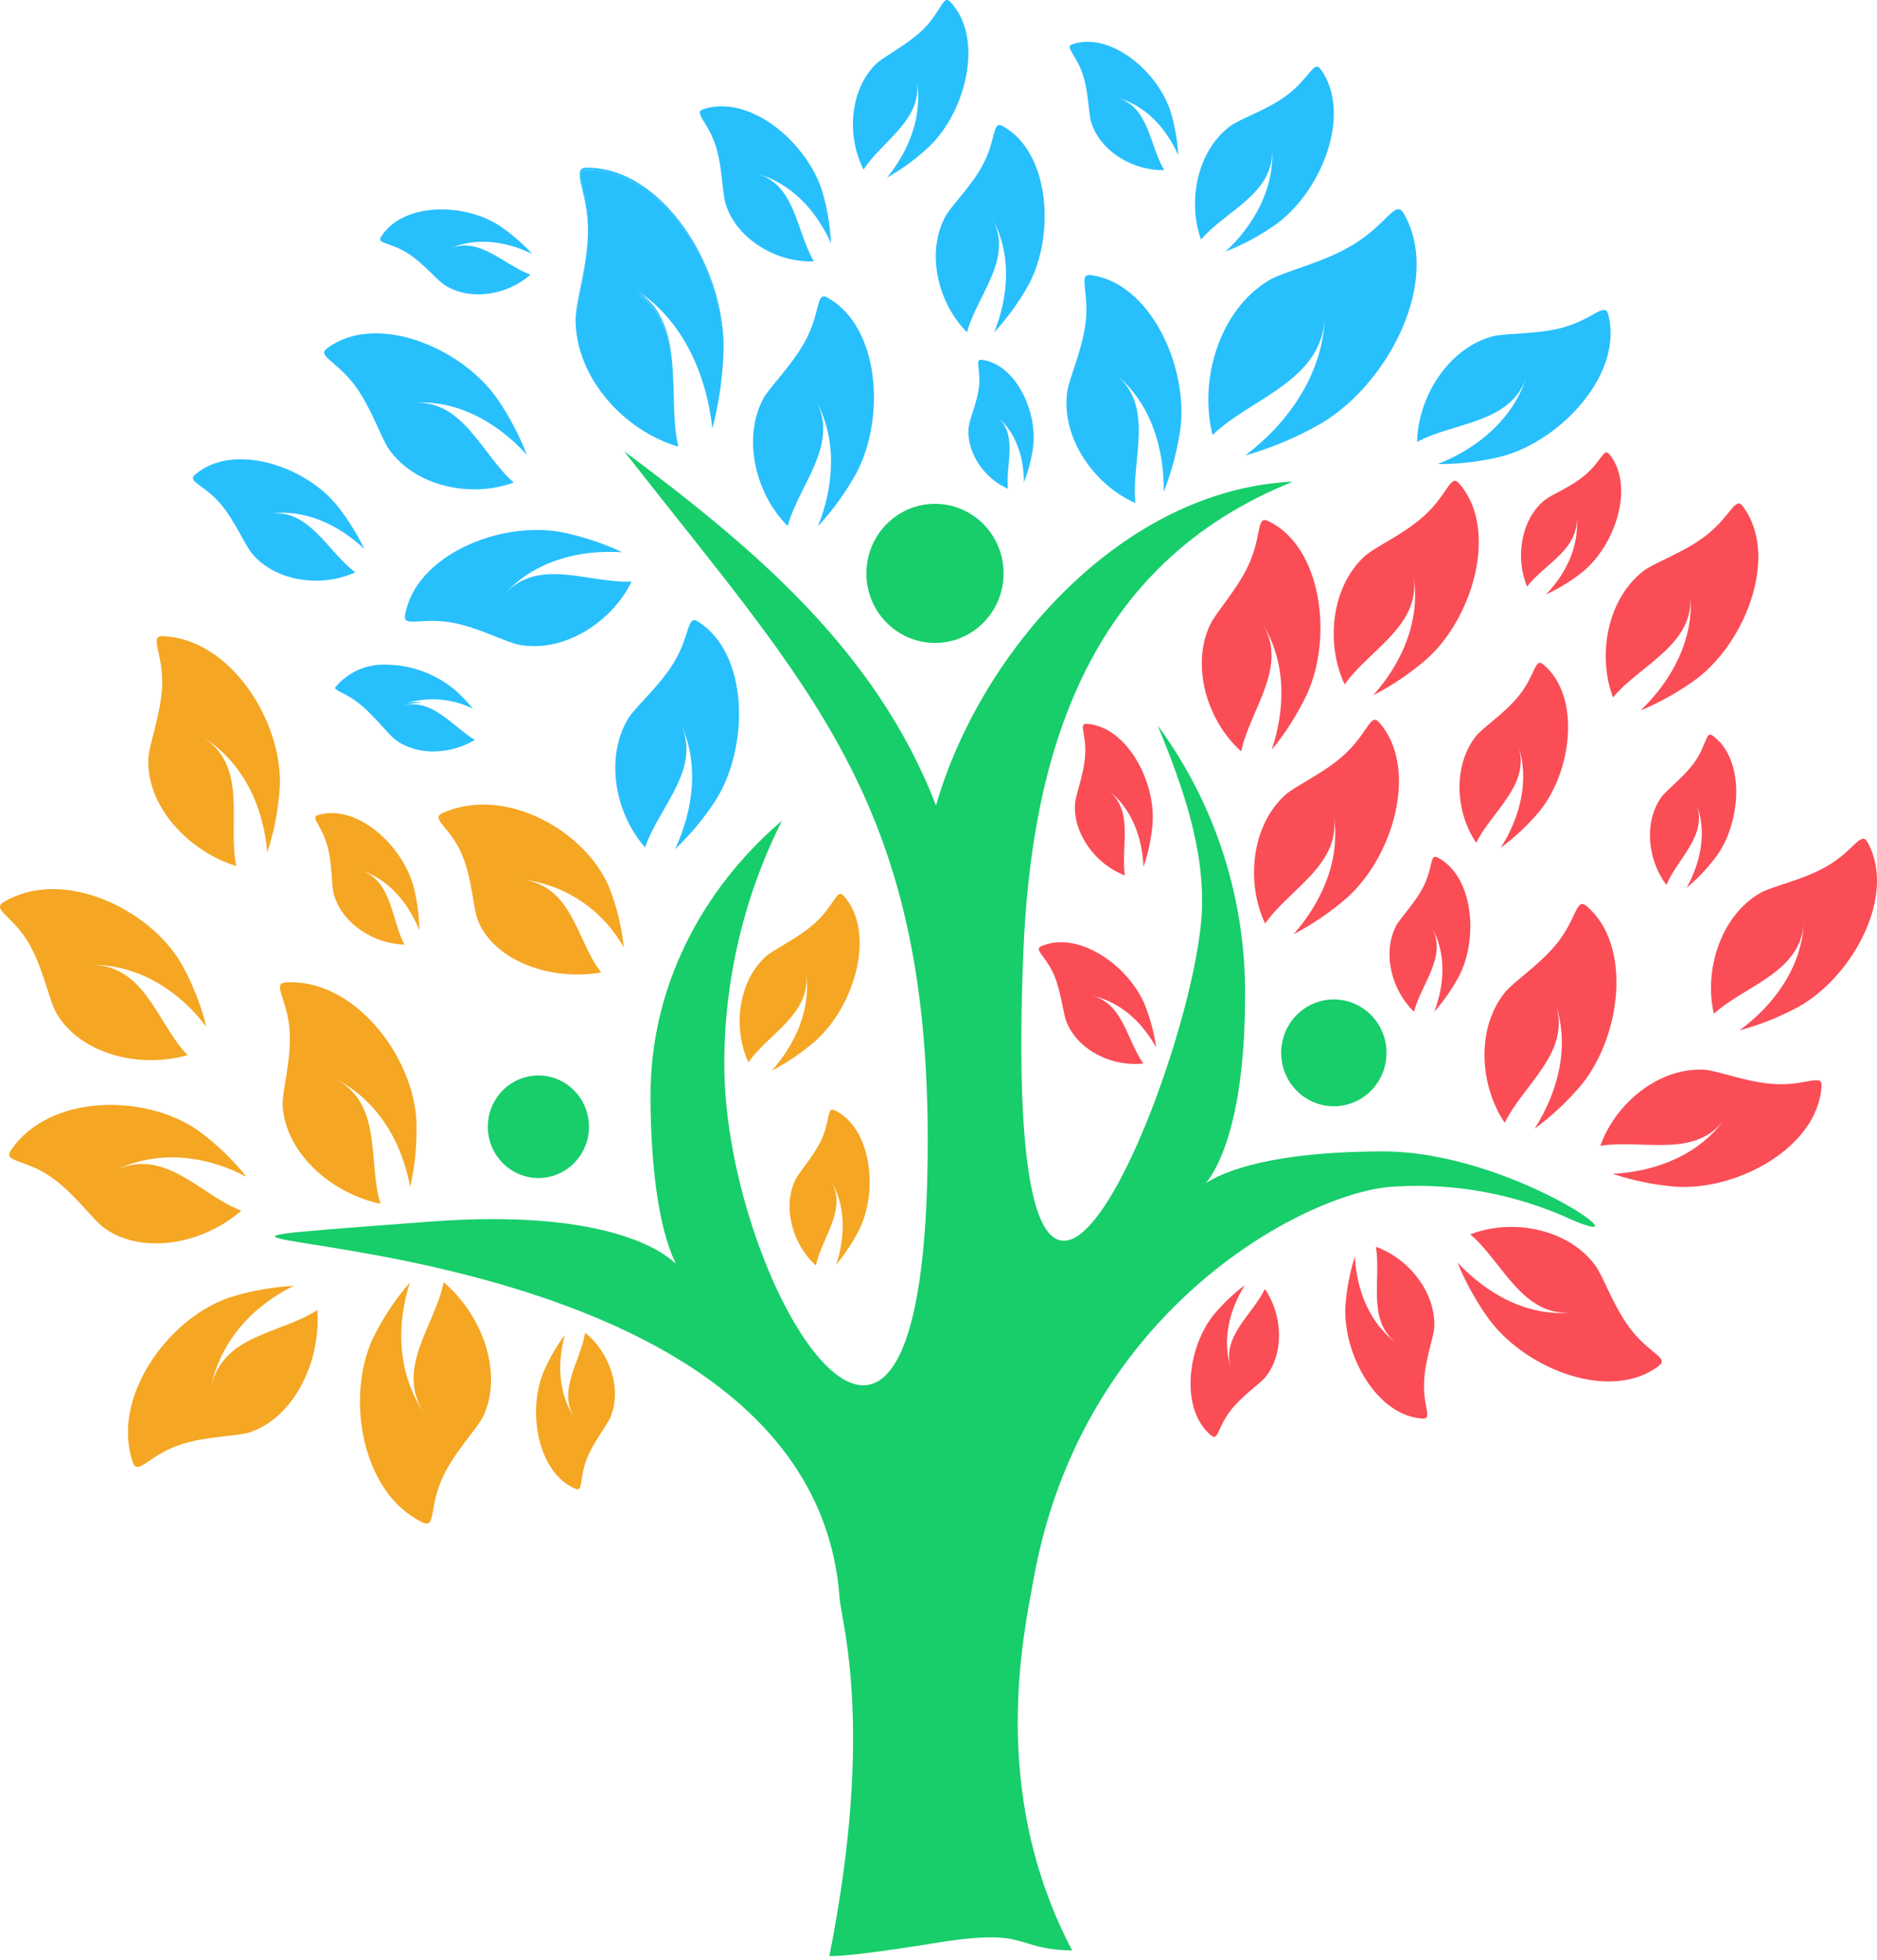 <svg width="432" height="451" viewBox="0 0 432 451" fill="none" xmlns="http://www.w3.org/2000/svg">
<path d="M156.009 102.754H156.139C153.758 92.281 157.175 78.706 150.212 70.088C148.892 68.923 147.484 67.864 146.002 66.92C158.228 74.766 153.596 90.689 156.009 102.754Z" fill="#28BFFD"/>
<path d="M135.3 52.902C135.3 60.962 132.45 69.317 132.45 73.388C132.45 73.47 132.45 73.552 132.45 73.634C132.58 69.448 135.3 61.11 135.3 53.148C135.316 53.066 135.3 52.984 135.3 52.902Z" fill="#28BFFD"/>
<path d="M135.073 39.097C152.431 39.097 166.405 61.52 166.535 79.905C166.535 79.807 166.535 79.708 166.535 79.61C166.535 61.176 152.496 38.572 135.056 38.572C133.712 38.572 133.356 39.163 133.437 40.345C133.534 39.508 133.971 39.097 135.073 39.097Z" fill="#28BFFD"/>
<path d="M133.454 40.295C133.292 42.183 135.251 46.369 135.3 52.902C135.3 52.787 135.3 52.689 135.3 52.574C135.316 46.5 133.632 42.429 133.454 40.295Z" fill="#28BFFD"/>
<path d="M156.007 102.755C153.545 90.69 158.225 74.85 145.999 66.97C147.482 67.914 148.889 68.973 150.21 70.138C149.018 68.665 147.596 67.401 145.999 66.396C157.059 73.405 162.581 85.995 163.957 98.602C165.548 92.496 166.418 86.22 166.548 79.905C166.419 61.521 152.444 39.098 135.086 39.098C133.984 39.098 133.547 39.508 133.466 40.296C133.644 42.43 135.328 46.501 135.328 52.575C135.328 52.689 135.328 52.788 135.328 52.903C135.328 53.018 135.328 53.067 135.328 53.149C135.328 61.11 132.608 69.449 132.479 73.635C132.543 86.964 143.603 99.045 156.007 102.755Z" fill="#28BFFD"/>
<path d="M279.074 100.095C287.98 91.527 304.448 87.669 304.901 72.797C304.545 85.929 296.627 97.206 286.604 104.806C292.699 103.072 298.566 100.597 304.075 97.436C319.75 88.096 331.894 64.36 323.069 49.11C321.126 45.827 319.216 51.671 311.216 56.431C304.286 60.568 295.542 62.423 292.077 64.491C280.709 71.27 275.868 87.275 279.074 100.095Z" fill="#28BFFD"/>
<path d="M185.416 78.296C182.404 83.959 177.32 88.834 175.701 91.658C170.762 100.932 173.936 113.736 181.287 121.057C183.846 111.586 193.383 102.163 187.683 91.953C192.768 100.998 191.958 111.832 188.266 121.106C191.673 117.412 194.63 113.318 197.075 108.91C203.876 96.123 202.483 75.079 190.387 68.463C187.813 67.019 188.898 71.779 185.416 78.296Z" fill="#28BFFD"/>
<path d="M93.232 141.493C92.713 144.497 96.843 141.969 104.032 143.266C110.283 144.399 116.452 147.829 119.577 148.387C129.811 150.242 140.806 143.184 145.372 133.811C135.657 134.32 123.884 128.066 116.096 136.749C122.994 129.034 133.406 126.424 143.235 127.081C138.708 124.955 133.946 123.39 129.05 122.419C114.93 119.875 95.66 127.787 93.232 141.493Z" fill="#28BFFD"/>
<path d="M81.879 88.966C85.62 94.153 87.757 100.949 89.636 103.542C95.789 112.045 108.549 114.622 118.232 111.027C110.881 104.626 106.638 91.888 95.028 92.675C105.278 91.904 114.589 97.305 121.26 104.658C119.44 99.95 117.058 95.484 114.168 91.362C105.683 79.642 86.332 71.894 75.305 80.135C72.828 81.94 77.491 82.991 81.879 88.966Z" fill="#28BFFD"/>
<path d="M34.142 174.651C33.721 185.485 43.291 195.876 54.383 199.274C52.294 189.425 57.33 176.293 46.465 169.431C56.18 175.489 60.666 185.846 61.508 196.155C63.139 191.208 64.113 186.064 64.406 180.856C64.973 165.919 53.071 147.074 37.575 146.385C34.174 146.237 37.575 150.16 37.332 157.777C37.008 164.507 34.255 171.352 34.142 174.651Z" fill="#F5A623"/>
<path d="M6.761 217.281C9.999 222.977 11.327 230.282 12.979 233.122C18.403 242.478 32.005 245.991 43.178 242.79C36.118 235.584 33.462 221.828 20.605 222.009C31.94 221.828 41.316 228.099 47.501 236.273C46.24 231.216 44.317 226.353 41.785 221.812C34.304 208.926 14.258 199.553 0.883 207.547C-2.064 209.304 3.004 210.699 6.761 217.281Z" fill="#F5A623"/>
<path d="M56.746 270.81C53.507 266.761 49.749 263.168 45.574 260.124C33.445 251.638 11.391 251.654 2.549 264.638C0.606 267.495 5.788 266.625 11.909 270.958C17.269 274.717 21.462 280.807 24.134 282.678C32.943 288.85 46.804 286.24 55.532 278.575C46.14 275.046 37.979 263.801 26.385 269.35C36.651 264.343 47.76 266.034 56.746 270.81Z" fill="#F5A623"/>
<path d="M94.394 273.158C95.562 268.077 96.041 262.858 95.819 257.646C94.961 242.741 81.375 225.144 65.831 226.064C62.414 226.261 66.235 229.823 66.673 237.439C67.061 244.005 64.908 251.129 65.053 254.412C65.685 265.246 76.194 274.652 87.577 276.983C84.549 267.298 88.306 253.805 76.825 248.043C87.075 253.132 92.581 263.03 94.394 273.158Z" fill="#F5A623"/>
<path d="M85.782 308.056C79.548 321.582 83.191 343.611 97.279 350.325C100.372 351.802 98.688 346.812 101.894 339.918C104.679 333.926 109.893 328.739 111.286 325.751C115.82 315.902 111.01 302.573 102.104 295.039C100.21 305.003 90.559 315.049 97.927 325.653C91.369 316.264 91.174 304.888 94.348 295.105C90.937 299.016 88.056 303.372 85.782 308.056Z" fill="#F5A623"/>
<path d="M67.597 295.893C62.457 296.142 57.371 297.081 52.474 298.683C38.548 303.608 25.497 321.664 30.549 336.438C31.682 339.721 34.03 335.043 41.139 332.547C47.308 330.397 54.627 330.578 57.704 329.511C67.824 325.965 73.897 313.096 73.038 301.441C64.667 307.006 50.838 306.989 48.458 319.727C50.547 308.467 58.465 300.358 67.597 295.893Z" fill="#F5A623"/>
<path d="M155.364 195.401C159.006 191.946 162.22 188.054 164.934 183.812C172.479 171.435 172.317 150.358 160.643 143.021C158.084 141.379 158.878 146.304 155.04 152.541C151.704 158.024 146.28 162.571 144.612 165.312C139.139 174.275 141.568 187.242 148.482 194.99C151.591 185.683 161.663 176.934 156.578 166.313C161.031 175.604 159.59 186.372 155.364 195.401Z" fill="#28BFFD"/>
<path d="M138.372 223.766C132.51 216.379 131.895 203.264 119.281 202.295C124.29 202.709 129.123 204.359 133.357 207.104C137.591 209.848 141.097 213.602 143.57 218.037C143.085 213.211 141.924 208.479 140.121 203.986C134.696 191.264 116.415 180.71 102.003 187.013C98.764 188.408 103.622 190.165 106.326 196.648C108.723 202.279 108.885 209.239 110.083 212.046C114.05 221.271 126.907 225.768 138.372 223.766Z" fill="#F5A623"/>
<path d="M187.601 212.374C183.666 215.936 178.306 218.299 176.266 220.089C169.789 225.932 168.655 236.733 172.25 244.432C176.93 237.784 186.969 233.106 185.463 223.602C186.807 232.022 183.115 240.213 177.61 246.385C181.294 244.457 184.74 242.094 187.876 239.343C196.766 231.284 201.656 214.573 194.191 206.136C192.621 204.281 192.102 208.27 187.601 212.374Z" fill="#F5A623"/>
<path d="M261.308 115.755C260.304 105.906 265.842 93.693 256.887 86.208C264.854 92.774 267.979 103.181 267.834 113.178C269.688 108.481 270.982 103.576 271.687 98.568C273.452 84.156 264.66 65.049 251.026 63.309C248.046 62.931 250.75 66.969 249.843 74.34C249.066 80.725 245.99 87.143 245.601 90.328C244.273 100.85 251.835 111.585 261.308 115.755Z" fill="#28BFFD"/>
<path d="M300.741 159.878C306.829 146.746 304.287 125.784 291.851 119.875C289.13 118.578 290.474 123.273 287.365 129.986C284.677 135.814 279.803 140.952 278.459 143.857C274.039 153.411 277.909 166.001 285.665 172.895C287.673 163.292 296.692 153.345 290.523 143.48C296.077 152.229 295.866 163.095 292.693 172.55C295.866 168.668 298.568 164.413 300.741 159.878Z" fill="#FA4D56"/>
<path d="M317.397 166.198C315.406 163.916 314.823 168.775 309.301 173.733C304.573 178.033 298.096 180.824 295.748 182.974C288.008 190.016 286.712 203.132 291.181 212.521C296.735 204.478 308.88 198.897 306.921 187.341C308.686 197.6 304.314 207.515 297.723 214.967C302.163 212.655 306.315 209.818 310.094 206.513C320.846 196.845 326.579 176.572 317.397 166.198Z" fill="#FA4D56"/>
<path d="M371.244 160.486C377.462 152.951 390.012 148.437 389.056 136.733C389.947 147.108 384.749 156.628 377.576 163.49C382.193 161.564 386.569 159.09 390.611 156.119C402.027 147.354 409.443 127.656 401.136 116.51C399.339 114.081 398.351 118.857 392.522 123.322C387.453 127.213 380.766 129.445 378.24 131.382C369.933 137.85 367.569 150.735 371.244 160.486Z" fill="#FA4D56"/>
<path d="M394.461 233.286C401.586 226.72 414.621 223.831 415.172 212.111C414.718 222.518 408.338 231.251 400.339 237.094C405.16 235.801 409.813 233.933 414.2 231.53C426.669 224.373 436.562 205.824 429.81 193.775C428.32 191.116 426.733 195.729 420.37 199.389C414.848 202.557 407.934 203.887 405.181 205.463C396.113 210.584 392.081 223.207 394.461 233.286Z" fill="#FA4D56"/>
<path d="M419.239 249.931C419.401 246.878 415.596 249.931 408.293 249.439C401.961 249.061 395.452 246.369 392.294 246.156C381.899 245.532 371.778 253.838 368.329 263.67C377.883 262.029 390.335 266.838 397.071 257.301C391.112 265.788 381.073 269.596 371.163 270.105C375.887 271.68 380.779 272.677 385.736 273.076C400.164 273.962 418.413 263.834 419.239 249.931Z" fill="#FA4D56"/>
<path d="M353.206 259.714C357.228 256.752 360.887 253.314 364.103 249.471C373.155 238.194 375.714 217.265 365.075 208.434C362.727 206.529 362.905 211.405 358.29 217.15C354.275 222.074 348.316 225.932 346.324 228.411C339.733 236.618 340.495 249.75 346.324 258.368C350.583 249.537 361.723 242.133 358.015 231.004C361.367 240.82 358.549 251.326 353.206 259.714Z" fill="#FA4D56"/>
<path d="M349.401 171.452C352.122 179.544 349.806 188.178 345.402 195.073C348.722 192.625 351.74 189.782 354.389 186.603C361.837 177.344 363.926 160.142 355.182 152.886C353.255 151.245 353.401 155.332 349.596 160.06C346.357 164.147 341.402 167.282 339.767 169.318C334.358 176.048 334.909 186.865 339.767 193.94C343.28 186.685 352.446 180.529 349.401 171.452Z" fill="#FA4D56"/>
<path d="M335.441 290.509C337.355 295.163 339.807 299.571 342.744 303.641C351.391 315.229 370.854 322.698 381.817 314.277C384.213 312.422 379.485 311.454 375.065 305.545C371.243 300.407 369.008 293.66 367.098 291.1C360.799 282.679 348.006 280.299 338.388 284.041C345.837 290.328 350.306 303.05 361.851 302.015C351.634 303.033 342.226 297.78 335.441 290.509Z" fill="#FA4D56"/>
<path d="M351.426 86.389C348.414 96.336 340.091 103.181 330.877 106.793C335.863 106.812 340.833 106.216 345.677 105.02C359.538 101.261 373.691 85.814 370.145 72.354C369.367 69.399 366.696 73.47 359.619 75.391C353.498 77.032 346.471 76.589 343.427 77.426C333.371 80.151 326.359 91.264 326.149 101.704C334.682 97.009 347.993 97.6 351.426 86.389Z" fill="#28BFFD"/>
<path d="M316.056 159.977C320.519 157.693 324.69 154.865 328.476 151.556C339.163 141.888 344.944 121.632 335.812 111.224C333.804 108.959 333.221 113.802 327.715 118.743C322.971 123.027 316.494 125.817 314.129 127.951C306.373 134.977 305.045 148.093 309.482 157.498C315.069 149.488 327.213 143.923 325.302 132.367C327.067 142.643 322.663 152.623 316.056 159.977Z" fill="#FA4D56"/>
<path d="M222.56 76.458C224.843 67.922 233.458 59.435 228.325 50.194C232.907 58.401 232.163 68.119 228.827 76.458C231.902 73.128 234.572 69.436 236.777 65.46C242.898 53.969 241.635 34.977 230.754 29.002C228.357 27.705 229.345 32.006 226.22 37.883C223.516 42.988 218.868 47.37 217.524 49.915C213.071 58.319 215.937 69.859 222.56 76.458Z" fill="#28BFFD"/>
<path d="M292.758 33.975C293.422 43.348 288.596 51.835 282.038 57.908C286.226 56.257 290.201 54.096 293.875 51.474C304.32 43.742 311.266 26.096 303.98 15.952C302.36 13.736 301.421 18.036 296.11 21.976C291.479 25.39 285.423 27.311 283.156 29.018C275.561 34.615 273.246 46.27 276.419 55.118C282.103 48.42 293.487 44.53 292.758 33.975Z" fill="#28BFFD"/>
<path d="M210.87 18.021C212.603 26.343 209.251 34.583 204.166 40.87C207.726 38.853 211.032 36.406 214.012 33.582C222.432 25.375 226.512 8.631 218.724 0.44C217.023 -1.349 216.7 2.623 212.408 6.826C208.652 10.453 203.47 12.932 201.608 14.738C195.503 20.713 194.839 31.465 198.758 39.015C203.065 32.302 212.797 27.377 210.87 18.021Z" fill="#28BFFD"/>
<path d="M167.037 47.009C169.66 55.217 178.922 60.486 187.326 60.141C183.229 53.28 183.116 42.249 173.951 39.918C182.047 41.97 187.958 48.569 191.277 56.005C191.065 51.904 190.375 47.843 189.221 43.907C185.594 32.63 172.526 21.599 161.855 25.128C159.523 25.9 162.924 27.935 164.77 33.697C166.292 38.687 166.227 44.514 167.037 47.009Z" fill="#28BFFD"/>
<path d="M50.822 116.017C54.19 120.006 56.344 125.423 58.028 127.393C63.549 133.959 74.107 135.223 81.766 131.694C75.386 126.95 71.111 116.805 61.752 118.217C70.059 116.953 77.945 120.761 83.855 126.326C82.07 122.611 79.858 119.123 77.265 115.935C69.638 106.94 53.413 101.835 44.879 109.238C43.017 110.863 46.936 111.421 50.822 116.017Z" fill="#28BFFD"/>
<path d="M251.172 28.23C253.358 34.993 260.985 39.36 267.931 39.13C264.547 33.467 264.45 24.357 256.888 22.436C263.608 24.078 268.449 29.576 271.186 35.716C270.996 32.307 270.404 28.935 269.421 25.67C266.409 16.379 255.609 7.269 246.848 10.174C244.921 10.814 247.707 12.489 249.245 17.249C250.573 21.303 250.508 26.228 251.172 28.23Z" fill="#28BFFD"/>
<path d="M93.926 58.335C97.553 60.666 100.517 64.425 102.33 65.574C108.241 69.399 116.904 67.856 122.085 63.194C115.932 60.995 110.151 54.035 103.091 57.416C109.342 54.396 116.499 55.496 122.523 58.45C120.237 55.96 117.665 53.756 114.863 51.884C106.767 46.632 92.696 46.549 87.724 54.461C86.575 56.169 89.781 55.66 93.926 58.335Z" fill="#28BFFD"/>
<path d="M235.647 111.011C236.695 108.347 237.418 105.563 237.8 102.722C238.756 94.514 233.671 83.73 225.931 82.794C224.231 82.597 225.802 84.879 225.316 89.048C224.879 92.676 223.162 96.336 222.968 98.142C222.272 104.084 226.595 110.158 231.987 112.472C231.372 106.924 234.465 99.931 229.348 95.745C233.882 99.455 235.679 105.348 235.647 111.011Z" fill="#28BFFD"/>
<path d="M266.105 241.034C265.622 237.656 264.742 234.349 263.482 231.185C259.709 222.173 248.196 214.047 239.679 217.708C237.8 218.512 240.731 219.94 242.674 224.536C244.294 228.525 244.682 233.335 245.524 235.305C248.261 241.871 256.228 245.548 263.142 244.711C259.288 239.376 258.43 230.298 250.722 229.034C257.556 230.15 262.851 235.157 266.105 241.034Z" fill="#FA4D56"/>
<path d="M263.172 199.504C264.278 196.284 264.986 192.937 265.277 189.54C265.974 179.773 259.383 167.233 250.153 166.559C248.113 166.412 250.153 169.038 249.732 174.028C249.425 178.345 247.579 182.777 247.433 184.928C246.931 192.019 252.372 198.995 258.898 201.441C257.861 194.875 261.165 186.438 254.898 181.743C260.468 185.88 262.93 192.791 263.172 199.504Z" fill="#FA4D56"/>
<path d="M192.458 290.985C194.633 288.383 196.488 285.522 197.98 282.466C202.109 273.618 200.457 259.485 192.102 255.479C190.256 254.593 191.146 257.761 189.041 262.292C187.212 266.198 183.892 269.645 183.002 271.599C179.99 278.034 182.564 286.52 187.778 291.198C189.155 284.731 195.259 278.066 191.098 271.369C194.741 277.377 194.563 284.632 192.458 290.985Z" fill="#F5A623"/>
<path d="M95.174 203.936C92.566 194.497 82.219 184.944 73.265 187.521C71.305 188.063 74.042 189.852 75.354 194.678C76.503 198.847 76.244 203.657 76.827 205.725C78.706 212.586 86.138 217.216 93.101 217.363C89.976 211.552 90.267 202.458 82.802 200.177C89.425 202.179 94.024 207.843 96.517 214.08C96.463 210.657 96.012 207.252 95.174 203.936Z" fill="#F5A623"/>
<path d="M91.065 170.269C96.198 174.028 103.808 173.552 109.282 170.269C103.906 166.986 99.258 160.288 92.263 162.521C93.838 162.019 95.471 161.732 97.121 161.667C95.482 161.399 93.801 161.592 92.263 162.225C94.939 161.233 97.784 160.795 100.629 160.939C103.475 161.083 106.263 161.805 108.828 163.062C107.529 161.461 106.099 159.973 104.553 158.614C99.791 154.752 93.824 152.743 87.729 152.951C85.68 153.017 83.669 153.527 81.831 154.447C79.993 155.368 78.371 156.676 77.074 158.286C77.414 159.139 80.054 159.648 83.017 162.192C83.933 162.93 84.794 163.737 85.592 164.605C87.859 166.854 89.753 169.317 91.065 170.269Z" fill="#28BFFD"/>
<path d="M124.984 315.985C121.373 325.062 123.851 338.966 132.433 342.577C134.311 343.348 133.226 340.229 135.089 335.6C136.708 331.579 139.784 327.951 140.562 325.932C143.201 319.366 140.157 311.011 134.667 306.661C133.664 313.227 127.964 320.22 132.498 326.638C128.449 320.958 128.223 313.621 130.004 307.153C127.987 309.882 126.301 312.847 124.984 315.985Z" fill="#F5A623"/>
<path d="M330.095 232.81C332.344 230.274 334.285 227.475 335.876 224.471C340.297 215.755 339.115 201.589 330.856 197.304C329.059 196.352 329.852 199.553 327.618 204.002C325.675 207.859 322.258 211.192 321.286 213.112C318.048 219.448 320.396 228.017 325.448 232.81C327.067 226.392 333.35 219.924 329.367 213.112C332.945 219.186 332.524 226.49 330.095 232.81Z" fill="#FA4D56"/>
<path d="M286.51 295.712C283.809 297.739 281.357 300.087 279.207 302.705C273.183 310.354 271.58 324.487 278.802 330.348C280.422 331.628 280.243 328.345 283.32 324.438C285.992 321.057 289.991 318.463 291.335 316.772C295.707 311.224 295.125 302.36 291.109 296.598C288.307 302.557 280.843 307.629 283.401 315.114C281.118 308.565 282.948 301.392 286.51 295.712Z" fill="#FA4D56"/>
<path d="M388.184 204.281C390.788 202.122 393.121 199.647 395.13 196.91C400.798 188.966 401.704 174.783 394.191 169.284C392.572 168.086 392.863 171.369 389.981 175.423C387.471 178.936 383.601 181.71 382.354 183.467C378.241 189.245 379.261 198.059 383.536 203.624C386.062 197.518 393.252 192.134 390.353 184.747C392.96 191.231 391.454 198.404 388.184 204.281Z" fill="#FA4D56"/>
<path d="M330.099 305.43C330.487 297.337 324.156 289.54 316.659 286.897C317.97 294.317 314.392 304.034 321.662 309.221C315.185 304.642 312.254 296.845 311.817 289.179C310.65 292.875 309.922 296.7 309.647 300.571C309.097 311.717 316.869 325.85 327.459 326.424C329.775 326.539 327.459 323.601 327.767 317.905C327.945 312.98 329.953 307.892 330.099 305.43Z" fill="#FA4D56"/>
<path d="M364.767 109.353C361.528 112.111 357.027 113.802 355.391 115.181C349.967 119.695 348.736 128.493 351.473 134.977C355.456 129.724 363.779 126.31 362.807 118.464C363.698 125.424 360.459 131.973 355.812 136.799C358.877 135.389 361.759 133.602 364.394 131.481C371.859 125.259 376.28 111.783 370.402 104.511C369.106 102.919 368.572 106.185 364.767 109.353Z" fill="#FA4D56"/>
<path d="M215.192 147.945C223.912 147.945 230.98 140.78 230.98 131.941C230.98 123.102 223.912 115.936 215.192 115.936C206.473 115.936 199.404 123.102 199.404 131.941C199.404 140.78 206.473 147.945 215.192 147.945Z" fill="#17CE6A"/>
<path d="M294.861 242.266C294.861 244.697 295.573 247.074 296.905 249.096C298.238 251.118 300.132 252.694 302.348 253.625C304.565 254.555 307.003 254.799 309.356 254.324C311.708 253.85 313.869 252.679 315.566 250.959C317.262 249.24 318.417 247.049 318.885 244.664C319.353 242.279 319.113 239.807 318.195 237.561C317.277 235.314 315.722 233.394 313.728 232.043C311.733 230.692 309.388 229.971 306.99 229.971C305.397 229.971 303.82 230.289 302.348 230.907C300.877 231.525 299.54 232.43 298.414 233.572C297.287 234.714 296.394 236.069 295.785 237.561C295.175 239.052 294.861 240.651 294.861 242.266Z" fill="#17CE6A"/>
<path d="M123.899 271.074C126.202 271.077 128.455 270.387 130.372 269.093C132.288 267.798 133.783 265.955 134.667 263.799C135.55 261.643 135.783 259.269 135.336 256.979C134.889 254.688 133.781 252.584 132.153 250.932C130.526 249.279 128.451 248.154 126.192 247.697C123.933 247.24 121.592 247.473 119.463 248.366C117.335 249.259 115.516 250.771 114.236 252.712C112.956 254.654 112.272 256.936 112.272 259.271C112.277 262.397 113.503 265.394 115.682 267.606C117.86 269.818 120.815 271.065 123.899 271.074Z" fill="#17CE6A"/>
<path d="M246.771 448.814C227.339 411.979 235.743 375.407 237.897 363.325C249.232 300.259 301.81 273.962 320.836 273.043C334.88 272.154 348.924 274.769 361.739 280.66C380.085 288.637 347.57 264.95 318.359 264.95C252.098 264.95 286.556 296.139 286.556 229.182C286.738 206.764 279.675 184.902 266.445 166.937C272.129 180.758 277.521 195.696 276.549 210.781C274.266 245.729 230.319 354.527 235.484 220.088C237.249 174.127 249.912 129.905 297.584 110.83C258.721 112.57 225.801 149.406 215.422 185.338C201.577 149.422 173.029 125.752 143.639 103.821C186.21 158.335 213.381 184.123 213.527 261.947C213.705 372.534 166.698 296.533 166.698 244.891C166.695 225.417 171.239 206.219 179.96 188.867C164.269 202.18 149.501 224.241 149.712 252.886C150.23 321.188 180.235 274.832 98.494 281.136C-16.474 289.983 186.388 271.418 193.238 367.741C193.642 373.256 201.334 397.633 190.873 450.128C194.112 450.128 201.787 449.29 215.163 447.107C237.573 443.463 232.78 448.552 246.771 448.814Z" fill="#17CE6A"/>
</svg>
